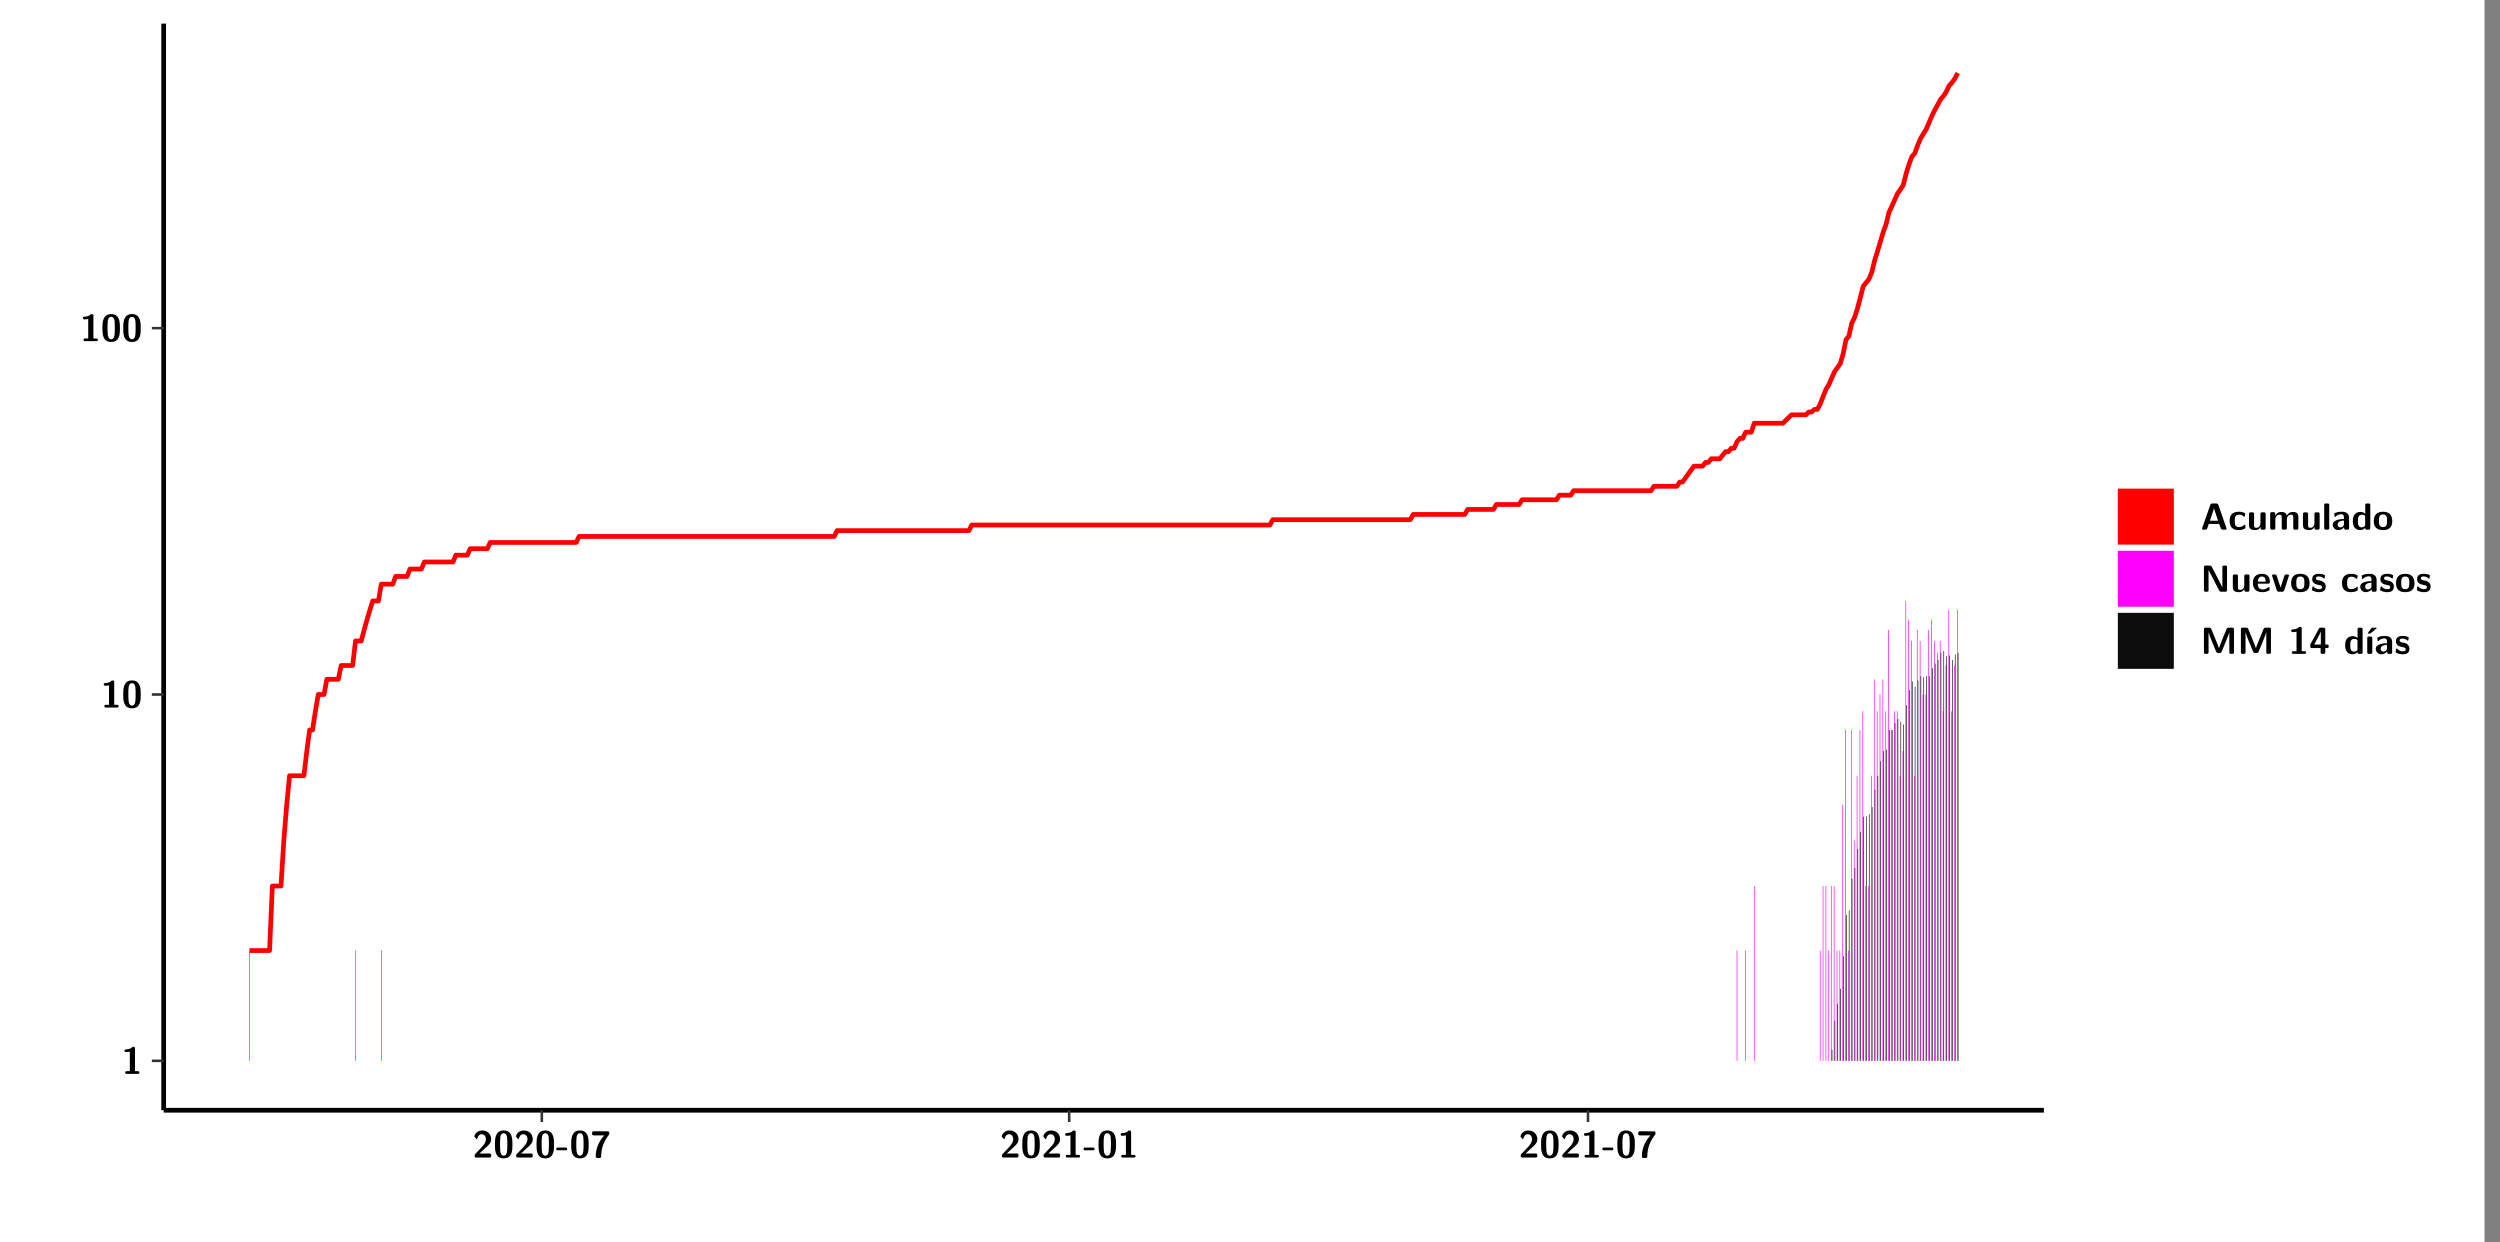 <?xml version="1.0" encoding="UTF-8"?>
<svg xmlns="http://www.w3.org/2000/svg" xmlns:xlink="http://www.w3.org/1999/xlink" width="579.653pt" height="288pt" viewBox="0 0 579.653 288" version="1.1">
<rect x="0" y="0" width="579.653" height="288" fill="#808080" stroke="none"/>
<defs>
<g>
<symbol overflow="visible" id="glyph0-0">
<path style="stroke:none;" d=""/>
</symbol>
<symbol overflow="visible" id="glyph0-1">
<path style="stroke:none;" d="M 3.109 -5.859 C 3.109 -6.016 3.109 -6.281 2.719 -6.281 C 2.547 -6.281 2.516 -6.266 2.406 -6.156 C 2.25 -6.016 1.922 -5.688 1.047 -5.672 C 0.891 -5.672 0.672 -5.609 0.672 -5.359 C 0.672 -5.047 0.969 -5.047 1.094 -5.047 C 1.344 -5.047 1.656 -5.078 1.906 -5.156 L 1.906 -0.625 L 1.234 -0.625 C 1.109 -0.625 0.812 -0.625 0.812 -0.312 C 0.812 0 1.109 0 1.234 0 L 3.719 0 C 3.828 0 4.141 0 4.141 -0.312 C 4.141 -0.625 3.828 -0.625 3.719 -0.625 L 3.109 -0.625 Z M 3.109 -5.859 "/>
</symbol>
<symbol overflow="visible" id="glyph0-2">
<path style="stroke:none;" d="M 4.438 -3 C 4.438 -4.203 4.438 -6.281 2.406 -6.281 C 0.375 -6.281 0.375 -4.219 0.375 -3 C 0.375 -1.812 0.375 0.188 2.406 0.188 C 4.438 0.188 4.438 -1.781 4.438 -3 Z M 2.406 -0.438 C 1.75 -0.438 1.656 -1.25 1.625 -1.484 C 1.562 -1.953 1.562 -2.766 1.562 -3.125 C 1.562 -3.641 1.562 -4.203 1.625 -4.641 C 1.641 -4.875 1.734 -5.641 2.406 -5.641 C 3.047 -5.641 3.156 -4.906 3.188 -4.734 C 3.25 -4.281 3.25 -3.594 3.25 -3.125 C 3.25 -2.625 3.25 -1.953 3.188 -1.469 C 3.156 -1.234 3.062 -0.438 2.406 -0.438 Z M 2.406 -0.438 "/>
</symbol>
<symbol overflow="visible" id="glyph0-3">
<path style="stroke:none;" d="M 0.562 -0.75 C 0.484 -0.656 0.484 -0.641 0.484 -0.484 L 0.484 -0.422 C 0.484 -0.109 0.578 0 0.906 0 L 3.906 0 C 4.25 0 4.328 -0.109 4.328 -0.422 L 4.328 -0.531 C 4.328 -0.672 4.328 -0.828 4.141 -0.906 C 4.078 -0.953 3.797 -0.953 3.625 -0.953 C 3.438 -0.953 3.219 -0.938 3.031 -0.938 L 1.609 -0.938 L 2.766 -2.031 C 2.906 -2.141 3.234 -2.422 3.359 -2.547 C 3.844 -3.016 4.328 -3.484 4.328 -4.266 C 4.328 -5.328 3.562 -6.281 2.266 -6.281 C 1.969 -6.281 1.469 -6.234 1.047 -5.891 C 0.969 -5.828 0.562 -5.516 0.406 -4.922 L 0.844 -4.359 C 0.891 -4.297 0.922 -4.266 0.984 -4.266 C 1.062 -4.266 1.078 -4.328 1.109 -4.422 C 1.281 -5.031 1.578 -5.406 2.141 -5.406 C 2.828 -5.406 3.109 -4.781 3.109 -4.25 C 3.109 -3.688 2.766 -3.094 2.25 -2.531 Z M 0.562 -0.75 "/>
</symbol>
<symbol overflow="visible" id="glyph0-4">
<path style="stroke:none;" d="M 2.25 -1.688 C 2.359 -1.688 2.672 -1.688 2.672 -2 C 2.672 -2.328 2.359 -2.328 2.25 -2.328 L 0.531 -2.328 C 0.422 -2.328 0.109 -2.328 0.109 -2 C 0.109 -1.688 0.422 -1.688 0.531 -1.688 Z M 2.25 -1.688 "/>
</symbol>
<symbol overflow="visible" id="glyph0-5">
<path style="stroke:none;" d="M 3.219 -5.141 C 1.25 -2.984 1.25 -0.766 1.25 -0.328 C 1.25 -0.047 1.312 0.094 1.672 0.094 L 2.078 0.094 C 2.219 0.094 2.5 0.094 2.5 -0.25 C 2.531 -2.422 3.281 -4 4.344 -5.328 C 4.406 -5.422 4.406 -5.484 4.406 -5.641 C 4.406 -5.844 4.406 -6.078 4.047 -6.078 C 3.75 -6.094 1.984 -6.094 1.547 -6.094 L 1 -6.094 C 0.578 -6.094 0.406 -6.094 0.406 -5.672 L 0.406 -5.562 C 0.406 -5.422 0.406 -5.25 0.594 -5.172 C 0.656 -5.141 0.938 -5.141 1.125 -5.141 C 1.328 -5.141 1.531 -5.141 1.734 -5.141 Z M 3.219 -5.141 "/>
</symbol>
<symbol overflow="visible" id="glyph0-6">
<path style="stroke:none;" d="M 4.156 -5.703 C 4.031 -6.078 3.766 -6.078 3.594 -6.078 L 2.828 -6.078 C 2.641 -6.078 2.391 -6.078 2.266 -5.703 L 0.406 -0.406 C 0.375 -0.297 0.375 -0.281 0.375 -0.234 C 0.375 0 0.594 0 0.703 0 L 1.031 0 C 1.188 0 1.453 0 1.578 -0.344 L 1.922 -1.328 L 4.344 -1.328 L 4.641 -0.484 C 4.75 -0.172 4.812 0 5.234 0 L 5.703 0 C 5.828 0 6.047 0 6.047 -0.234 C 6.047 -0.281 6.047 -0.297 6 -0.406 Z M 2.812 -3.938 C 2.938 -4.328 3.062 -4.656 3.125 -4.969 L 3.141 -4.969 C 3.188 -4.766 3.188 -4.75 3.25 -4.547 L 4.078 -2.078 L 2.188 -2.078 Z M 2.812 -3.938 "/>
</symbol>
<symbol overflow="visible" id="glyph0-7">
<path style="stroke:none;" d="M 4 -0.438 C 4 -0.531 3.969 -0.938 3.953 -1.047 C 3.953 -1.078 3.938 -1.172 3.844 -1.172 C 3.812 -1.172 3.797 -1.172 3.703 -1.078 C 3.562 -0.953 3.141 -0.594 2.422 -0.594 C 1.516 -0.594 1.516 -1.469 1.516 -2.031 C 1.516 -2.75 1.562 -3.484 2.453 -3.484 C 3.031 -3.484 3.266 -3.344 3.578 -3.078 C 3.688 -2.984 3.703 -2.984 3.734 -2.984 C 3.828 -2.984 3.844 -3.062 3.844 -3.094 C 3.859 -3.172 3.953 -3.656 3.953 -3.703 C 3.953 -3.781 3.891 -3.812 3.75 -3.891 C 3.328 -4.078 3.062 -4.156 2.453 -4.156 C 1.141 -4.156 0.328 -3.547 0.328 -2.016 C 0.328 -0.562 1.078 0.094 2.406 0.094 C 2.641 0.094 3.172 0.094 3.75 -0.203 C 4 -0.344 4 -0.344 4 -0.438 Z M 4 -0.438 "/>
</symbol>
<symbol overflow="visible" id="glyph0-8">
<path style="stroke:none;" d="M 4.391 -3.594 C 4.391 -3.875 4.328 -4.016 3.969 -4.016 L 3.609 -4.016 C 3.281 -4.016 3.188 -3.906 3.188 -3.594 L 3.188 -1.516 C 3.188 -0.938 2.891 -0.438 2.266 -0.438 C 1.766 -0.438 1.719 -0.562 1.719 -1.031 L 1.719 -3.594 C 1.719 -3.875 1.656 -4.016 1.297 -4.016 L 0.953 -4.016 C 0.625 -4.016 0.531 -3.922 0.531 -3.594 L 0.531 -1.109 C 0.531 -0.172 1.031 0.094 1.953 0.094 C 2.188 0.094 2.812 0.094 3.219 -0.656 L 3.219 -0.422 C 3.219 -0.141 3.281 0 3.641 0 L 3.969 0 C 4.297 0 4.391 -0.109 4.391 -0.422 Z M 4.391 -3.594 "/>
</symbol>
<symbol overflow="visible" id="glyph0-9">
<path style="stroke:none;" d="M 7.062 -2.844 C 7.062 -3.75 6.672 -4.109 5.781 -4.109 C 5.156 -4.109 4.688 -3.828 4.359 -3.25 C 4.219 -4.078 3.484 -4.109 3.109 -4.109 C 2.938 -4.109 2.578 -4.109 2.188 -3.828 C 1.906 -3.625 1.734 -3.344 1.672 -3.203 L 1.672 -3.641 C 1.672 -3.922 1.609 -4.062 1.25 -4.062 L 0.953 -4.062 C 0.625 -4.062 0.531 -3.969 0.531 -3.641 L 0.531 -0.422 C 0.531 -0.109 0.625 0 0.953 0 L 1.297 0 C 1.625 0 1.719 -0.109 1.719 -0.422 L 1.719 -2.359 C 1.719 -3.141 2.25 -3.484 2.688 -3.484 C 3.109 -3.484 3.203 -3.297 3.203 -2.828 L 3.203 -0.422 C 3.203 -0.109 3.297 0 3.625 0 L 3.969 0 C 4.297 0 4.391 -0.109 4.391 -0.422 L 4.391 -2.359 C 4.391 -3.141 4.922 -3.484 5.359 -3.484 C 5.781 -3.484 5.875 -3.297 5.875 -2.828 L 5.875 -0.422 C 5.875 -0.109 5.969 0 6.297 0 L 6.641 0 C 6.984 0 7.062 -0.109 7.062 -0.422 Z M 7.062 -2.844 "/>
</symbol>
<symbol overflow="visible" id="glyph0-10">
<path style="stroke:none;" d="M 1.703 -5.656 C 1.703 -5.938 1.641 -6.078 1.281 -6.078 L 0.953 -6.078 C 0.641 -6.078 0.531 -5.984 0.531 -5.656 L 0.531 -0.422 C 0.531 -0.109 0.625 0 0.953 0 L 1.281 0 C 1.609 0 1.703 -0.109 1.703 -0.422 Z M 1.703 -5.656 "/>
</symbol>
<symbol overflow="visible" id="glyph0-11">
<path style="stroke:none;" d="M 4.062 -2.766 C 4.062 -4.156 2.734 -4.156 2.297 -4.156 C 1.891 -4.156 1.453 -4.125 0.859 -3.891 C 0.672 -3.797 0.625 -3.781 0.625 -3.688 C 0.625 -3.625 0.688 -3.109 0.688 -3.047 C 0.703 -2.984 0.75 -2.938 0.812 -2.938 C 0.844 -2.938 0.875 -2.969 0.906 -3 C 1.281 -3.391 1.719 -3.578 2.266 -3.578 C 2.734 -3.578 2.875 -3.297 2.875 -2.781 L 2.875 -2.469 C 2.562 -2.469 0.266 -2.453 0.266 -1.172 C 0.266 -0.547 0.766 0.094 1.531 0.094 C 1.828 0.094 2.484 0.016 2.906 -0.594 L 2.906 -0.422 C 2.906 -0.141 2.969 0 3.328 0 L 3.641 0 C 3.984 0 4.062 -0.109 4.062 -0.422 Z M 2.875 -1.344 C 2.875 -0.531 2.047 -0.531 2.016 -0.531 C 1.641 -0.531 1.406 -0.844 1.406 -1.188 C 1.406 -2.047 2.625 -2.109 2.875 -2.109 Z M 2.875 -1.344 "/>
</symbol>
<symbol overflow="visible" id="glyph0-12">
<path style="stroke:none;" d="M 4.375 -5.656 C 4.375 -5.938 4.312 -6.078 3.953 -6.078 L 3.625 -6.078 C 3.297 -6.078 3.203 -5.969 3.203 -5.656 L 3.203 -3.672 C 2.812 -4.047 2.375 -4.109 2.109 -4.109 C 0.328 -4.109 0.328 -2.422 0.328 -2 C 0.328 -1.594 0.328 0.094 2.062 0.094 C 2.422 0.094 2.812 -0.016 3.188 -0.406 C 3.188 -0.094 3.297 0 3.609 0 L 3.953 0 C 4.281 0 4.375 -0.109 4.375 -0.422 Z M 3.188 -1.094 C 3.188 -0.953 3.188 -0.875 2.922 -0.688 C 2.703 -0.547 2.5 -0.531 2.406 -0.531 C 1.516 -0.531 1.516 -1.344 1.516 -2 C 1.516 -2.656 1.516 -3.484 2.5 -3.484 C 2.75 -3.484 2.984 -3.391 3.188 -3.203 Z M 3.188 -1.094 "/>
</symbol>
<symbol overflow="visible" id="glyph0-13">
<path style="stroke:none;" d="M 4.547 -1.969 C 4.547 -3.406 3.844 -4.156 2.406 -4.156 C 0.953 -4.156 0.266 -3.391 0.266 -1.969 C 0.266 -0.547 1.031 0.094 2.406 0.094 C 3.781 0.094 4.547 -0.531 4.547 -1.969 Z M 2.406 -0.594 C 1.469 -0.594 1.469 -1.375 1.469 -2.078 C 1.469 -2.75 1.469 -3.531 2.406 -3.531 C 3.344 -3.531 3.344 -2.766 3.344 -2.078 C 3.344 -1.391 3.344 -0.594 2.406 -0.594 Z M 2.406 -0.594 "/>
</symbol>
<symbol overflow="visible" id="glyph0-14">
<path style="stroke:none;" d="M 2.656 -5.734 C 2.469 -6.078 2.203 -6.078 2.031 -6.078 L 1.219 -6.078 C 0.906 -6.078 0.797 -5.984 0.797 -5.656 L 0.797 -0.422 C 0.797 -0.109 0.891 0 1.219 0 L 1.453 0 C 1.781 0 1.875 -0.109 1.875 -0.422 L 1.875 -5.016 L 1.891 -5.016 L 4.297 -0.344 C 4.484 0 4.75 0 4.922 0 L 5.734 0 C 6.062 0 6.156 -0.109 6.156 -0.422 L 6.156 -5.656 C 6.156 -5.938 6.094 -6.078 5.734 -6.078 L 5.5 -6.078 C 5.156 -6.078 5.078 -5.969 5.078 -5.656 L 5.078 -1.062 L 5.062 -1.062 Z M 2.656 -5.734 "/>
</symbol>
<symbol overflow="visible" id="glyph0-15">
<path style="stroke:none;" d="M 3.781 -1.875 C 3.984 -1.875 4.203 -1.891 4.203 -2.281 C 4.203 -3.406 3.672 -4.156 2.359 -4.156 C 0.969 -4.156 0.266 -3.375 0.266 -2.047 C 0.266 -0.609 1.109 0.094 2.484 0.094 C 2.812 0.094 3.312 0.047 3.891 -0.234 C 4.078 -0.328 4.141 -0.359 4.141 -0.469 C 4.141 -0.531 4.125 -0.781 4.109 -0.844 C 4.078 -1.125 4.062 -1.125 3.984 -1.125 C 3.953 -1.125 3.938 -1.125 3.844 -1.047 C 3.328 -0.594 2.797 -0.531 2.516 -0.531 C 1.531 -0.531 1.422 -1.312 1.391 -1.875 Z M 1.406 -2.344 C 1.422 -2.875 1.609 -3.531 2.359 -3.531 C 3.062 -3.531 3.203 -3.031 3.219 -2.344 Z M 1.406 -2.344 "/>
</symbol>
<symbol overflow="visible" id="glyph0-16">
<path style="stroke:none;" d="M 4.109 -3.609 C 4.141 -3.719 4.141 -3.75 4.141 -3.766 C 4.141 -4.016 3.922 -4.016 3.797 -4.016 L 3.609 -4.016 C 3.25 -4.016 3.141 -3.891 3.062 -3.641 L 2.203 -0.984 L 1.328 -3.641 C 1.266 -3.828 1.203 -4.016 0.781 -4.016 L 0.578 -4.016 C 0.453 -4.016 0.234 -4.016 0.234 -3.766 C 0.234 -3.75 0.234 -3.719 0.266 -3.609 L 1.312 -0.375 C 1.438 0 1.703 0 1.859 0 L 2.5 0 C 2.672 0 2.938 0 3.062 -0.375 Z M 4.109 -3.609 "/>
</symbol>
<symbol overflow="visible" id="glyph0-17">
<path style="stroke:none;" d="M 3.469 -1.234 C 3.469 -1.734 3.203 -2.031 3.047 -2.172 C 2.703 -2.484 2.391 -2.547 2.031 -2.609 C 1.547 -2.703 1.188 -2.766 1.188 -3.109 C 1.188 -3.469 1.484 -3.547 1.828 -3.547 C 2.406 -3.547 2.719 -3.328 2.953 -3.125 C 3.047 -3.047 3.062 -3.047 3.094 -3.047 C 3.188 -3.047 3.203 -3.125 3.203 -3.156 C 3.219 -3.219 3.312 -3.719 3.312 -3.766 C 3.312 -3.906 2.844 -4.031 2.75 -4.062 C 2.406 -4.156 2.125 -4.156 1.891 -4.156 C 1.5 -4.156 0.328 -4.156 0.328 -2.906 C 0.328 -2.484 0.516 -2.219 0.75 -2 C 1.062 -1.734 1.406 -1.672 1.906 -1.562 C 2.156 -1.531 2.609 -1.453 2.609 -1.062 C 2.609 -0.656 2.266 -0.594 1.922 -0.594 C 1.531 -0.594 1.047 -0.703 0.625 -1.188 C 0.594 -1.234 0.562 -1.266 0.516 -1.266 C 0.422 -1.266 0.406 -1.188 0.391 -1.125 C 0.375 -1.016 0.266 -0.516 0.266 -0.422 C 0.266 -0.266 0.922 -0.062 0.922 -0.047 C 1.406 0.094 1.766 0.094 1.922 0.094 C 2.359 0.094 3.469 0.062 3.469 -1.234 Z M 3.469 -1.234 "/>
</symbol>
<symbol overflow="visible" id="glyph0-18">
<path style="stroke:none;" d="M 4.859 -2.859 C 4.688 -2.422 4.359 -1.609 4.281 -1.312 C 4.203 -1.625 3.844 -2.484 3.656 -2.953 L 2.531 -5.719 C 2.391 -6.078 2.109 -6.078 1.953 -6.078 L 1.219 -6.078 C 0.906 -6.078 0.797 -5.984 0.797 -5.656 L 0.797 -0.422 C 0.797 -0.109 0.891 0 1.219 0 L 1.453 0 C 1.781 0 1.875 -0.109 1.875 -0.422 L 1.875 -4.953 L 1.891 -4.953 C 1.984 -4.562 2.375 -3.578 2.578 -3.062 L 3.609 -0.562 C 3.766 -0.188 3.969 -0.188 4.266 -0.188 C 4.562 -0.188 4.781 -0.188 4.938 -0.562 L 6.062 -3.328 C 6.141 -3.531 6.625 -4.719 6.672 -4.953 L 6.688 -4.953 L 6.688 -0.422 C 6.688 -0.141 6.75 0 7.109 0 L 7.344 0 C 7.672 0 7.766 -0.109 7.766 -0.422 L 7.766 -5.656 C 7.766 -5.938 7.703 -6.078 7.344 -6.078 L 6.609 -6.078 C 6.391 -6.078 6.172 -6.062 6.016 -5.703 Z M 4.859 -2.859 "/>
</symbol>
<symbol overflow="visible" id="glyph0-19">
<path style="stroke:none;" d="M 0.344 -2.297 C 0.266 -2.172 0.266 -2.141 0.266 -1.984 L 0.266 -1.766 C 0.266 -1.484 0.328 -1.344 0.688 -1.344 L 2.672 -1.344 L 2.672 -0.422 C 2.672 -0.141 2.719 0 3.078 0 L 3.328 0 C 3.656 0 3.75 -0.109 3.75 -0.422 L 3.75 -1.344 L 4.125 -1.344 C 4.391 -1.344 4.547 -1.406 4.547 -1.75 C 4.547 -2.078 4.422 -2.172 4.125 -2.172 L 3.75 -2.172 L 3.75 -5.656 C 3.75 -5.984 3.656 -6.078 3.328 -6.078 L 2.688 -6.078 C 2.531 -6.078 2.391 -6.078 2.281 -5.875 Z M 1.188 -2.172 C 2.578 -4.75 2.672 -5.016 2.703 -5.156 L 2.719 -5.156 L 2.719 -2.172 Z M 1.188 -2.172 "/>
</symbol>
<symbol overflow="visible" id="glyph0-20">
<path style="stroke:none;" d="M 3.906 -5.844 C 3.953 -5.875 4 -5.922 4 -5.969 C 4 -6.078 3.906 -6.078 3.766 -6.078 L 3.047 -6.078 C 2.875 -6.078 2.859 -6.078 2.781 -5.984 L 2.031 -4.953 C 1.953 -4.859 1.953 -4.844 1.953 -4.828 C 1.953 -4.703 2.047 -4.703 2.188 -4.703 L 2.516 -4.703 Z M 3.906 -5.844 "/>
</symbol>
<symbol overflow="visible" id="glyph0-21">
<path style="stroke:none;" d="M 1.703 -3.594 C 1.703 -3.875 1.641 -4.016 1.281 -4.016 L 0.953 -4.016 C 0.641 -4.016 0.531 -3.922 0.531 -3.594 L 0.531 -0.422 C 0.531 -0.109 0.625 0 0.953 0 L 1.281 0 C 1.609 0 1.703 -0.109 1.703 -0.422 Z M 1.703 -3.594 "/>
</symbol>
</g>
<clipPath id="clip1">
  <path d="M 0 0 L 576.008 0 L 576.008 288 L 0 288 Z M 0 0 "/>
</clipPath>
<clipPath id="clip2">
  <path d="M 37.949 5.477 L 473.898 5.477 L 473.898 257.414 L 37.949 257.414 Z M 37.949 5.477 "/>
</clipPath>
</defs>
<g id="surface1">
<g clip-path="url(#clip1)" clip-rule="nonzero">
<path style="fill-rule:nonzero;fill:rgb(100%,100%,100%);fill-opacity:1;stroke-width:0.598;stroke-linecap:round;stroke-linejoin:round;stroke:rgb(100%,100%,100%);stroke-opacity:1;stroke-miterlimit:10;" d="M 0 0 L 0 288.004 L 576.008 288.004 L 576.008 0 Z M 0 0 " transform="matrix(1,0,0,-1,0,288)"/>
</g>
<g clip-path="url(#clip2)" clip-rule="nonzero">
<path style=" stroke:none;fill-rule:nonzero;fill:rgb(100%,100%,100%);fill-opacity:1;" d="M 37.949 257.414 L 37.949 5.477 L 473.898 5.477 L 473.898 257.414 Z M 37.949 257.414 "/>
</g>
<path style=" stroke:none;fill-rule:nonzero;fill:rgb(100%,0%,100%);fill-opacity:1;" d="M 57.766 245.969 L 57.766 220.395 L 57.914 220.395 L 57.914 245.969 Z M 57.766 245.969 "/>
<path style=" stroke:none;fill-rule:nonzero;fill:rgb(100%,0%,100%);fill-opacity:1;" d="M 82.352 245.969 L 82.352 220.395 L 82.5 220.395 L 82.5 245.969 Z M 82.352 245.969 "/>
<path style=" stroke:none;fill-rule:nonzero;fill:rgb(100%,0%,100%);fill-opacity:1;" d="M 88.34 245.969 L 88.34 220.395 L 88.488 220.395 L 88.488 245.969 Z M 88.34 245.969 "/>
<path style=" stroke:none;fill-rule:nonzero;fill:rgb(100%,0%,100%);fill-opacity:1;" d="M 402.676 245.969 L 402.676 220.395 L 402.824 220.395 L 402.824 245.969 Z M 402.676 245.969 "/>
<path style=" stroke:none;fill-rule:nonzero;fill:rgb(100%,0%,100%);fill-opacity:1;" d="M 404.668 245.969 L 404.668 220.395 L 404.816 220.395 L 404.816 245.969 Z M 404.668 245.969 "/>
<path style=" stroke:none;fill-rule:nonzero;fill:rgb(100%,0%,100%);fill-opacity:1;" d="M 406.672 245.969 L 406.672 205.438 L 406.82 205.438 L 406.82 245.969 Z M 406.672 245.969 "/>
<path style=" stroke:none;fill-rule:nonzero;fill:rgb(100%,0%,100%);fill-opacity:1;" d="M 421.953 245.969 L 421.953 220.395 L 422.102 220.395 L 422.102 245.969 Z M 421.953 245.969 "/>
<path style=" stroke:none;fill-rule:nonzero;fill:rgb(100%,0%,100%);fill-opacity:1;" d="M 422.621 245.969 L 422.621 205.438 L 422.77 205.438 L 422.77 245.969 Z M 422.621 245.969 "/>
<path style=" stroke:none;fill-rule:nonzero;fill:rgb(100%,0%,100%);fill-opacity:1;" d="M 423.277 245.969 L 423.277 205.438 L 423.426 205.438 L 423.426 245.969 Z M 423.277 245.969 "/>
<path style=" stroke:none;fill-rule:nonzero;fill:rgb(100%,0%,100%);fill-opacity:1;" d="M 423.945 245.969 L 423.945 220.395 L 424.094 220.395 L 424.094 245.969 Z M 423.945 245.969 "/>
<path style=" stroke:none;fill-rule:nonzero;fill:rgb(100%,0%,100%);fill-opacity:1;" d="M 424.523 245.969 L 424.523 205.438 L 424.672 205.438 L 424.672 245.969 Z M 424.523 245.969 "/>
<path style=" stroke:none;fill-rule:nonzero;fill:rgb(4.999%,4.999%,4.999%);fill-opacity:1;" d="M 424.691 245.969 L 424.691 243.418 L 424.844 243.418 L 424.844 245.969 Z M 424.691 245.969 "/>
<path style=" stroke:none;fill-rule:nonzero;fill:rgb(100%,0%,100%);fill-opacity:1;" d="M 425.191 245.969 L 425.191 205.438 L 425.34 205.438 L 425.34 245.969 Z M 425.191 245.969 "/>
<path style=" stroke:none;fill-rule:nonzero;fill:rgb(4.999%,4.999%,4.999%);fill-opacity:1;" d="M 425.359 245.969 L 425.359 236.691 L 425.512 236.691 L 425.512 245.969 Z M 425.359 245.969 "/>
<path style=" stroke:none;fill-rule:nonzero;fill:rgb(100%,0%,100%);fill-opacity:1;" d="M 425.859 245.969 L 425.859 220.395 L 426.008 220.395 L 426.008 245.969 Z M 425.859 245.969 "/>
<path style=" stroke:none;fill-rule:nonzero;fill:rgb(4.999%,4.999%,4.999%);fill-opacity:1;" d="M 426.02 245.969 L 426.02 232.805 L 426.168 232.805 L 426.168 245.969 Z M 426.02 245.969 "/>
<path style=" stroke:none;fill-rule:nonzero;fill:rgb(100%,0%,100%);fill-opacity:1;" d="M 426.516 245.969 L 426.516 220.395 L 426.664 220.395 L 426.664 245.969 Z M 426.516 245.969 "/>
<path style=" stroke:none;fill-rule:nonzero;fill:rgb(4.999%,4.999%,4.999%);fill-opacity:1;" d="M 426.684 245.969 L 426.684 229.289 L 426.836 229.289 L 426.836 245.969 Z M 426.684 245.969 "/>
<path style=" stroke:none;fill-rule:nonzero;fill:rgb(100%,0%,100%);fill-opacity:1;" d="M 427.184 245.969 L 427.184 186.59 L 427.332 186.59 L 427.332 245.969 Z M 427.184 245.969 "/>
<path style=" stroke:none;fill-rule:nonzero;fill:rgb(4.999%,4.999%,4.999%);fill-opacity:1;" d="M 427.352 245.969 L 427.352 221.738 L 427.504 221.738 L 427.504 245.969 Z M 427.352 245.969 "/>
<path style=" stroke:none;fill-rule:nonzero;fill:rgb(100%,0%,100%);fill-opacity:1;" d="M 427.852 245.969 L 427.852 169.254 L 428 169.254 L 428 245.969 Z M 427.852 245.969 "/>
<path style=" stroke:none;fill-rule:nonzero;fill:rgb(4.999%,4.999%,4.999%);fill-opacity:1;" d="M 428.012 245.969 L 428.012 212.164 L 428.168 212.164 L 428.168 245.969 Z M 428.012 245.969 "/>
<path style=" stroke:none;fill-rule:nonzero;fill:rgb(100%,0%,100%);fill-opacity:1;" d="M 428.52 245.969 L 428.52 220.395 L 428.668 220.395 L 428.668 245.969 Z M 428.52 245.969 "/>
<path style=" stroke:none;fill-rule:nonzero;fill:rgb(4.999%,4.999%,4.999%);fill-opacity:1;" d="M 428.68 245.969 L 428.68 211.129 L 428.828 211.129 L 428.828 245.969 Z M 428.68 245.969 "/>
<path style=" stroke:none;fill-rule:nonzero;fill:rgb(100%,0%,100%);fill-opacity:1;" d="M 429.176 245.969 L 429.176 169.254 L 429.324 169.254 L 429.324 245.969 Z M 429.176 245.969 "/>
<path style=" stroke:none;fill-rule:nonzero;fill:rgb(4.999%,4.999%,4.999%);fill-opacity:1;" d="M 429.344 245.969 L 429.344 203.727 L 429.496 203.727 L 429.496 245.969 Z M 429.344 245.969 "/>
<path style=" stroke:none;fill-rule:nonzero;fill:rgb(100%,0%,100%);fill-opacity:1;" d="M 429.844 245.969 L 429.844 194.828 L 429.992 194.828 L 429.992 245.969 Z M 429.844 245.969 "/>
<path style=" stroke:none;fill-rule:nonzero;fill:rgb(4.999%,4.999%,4.999%);fill-opacity:1;" d="M 430.012 245.969 L 430.012 201.285 L 430.164 201.285 L 430.164 245.969 Z M 430.012 245.969 "/>
<path style=" stroke:none;fill-rule:nonzero;fill:rgb(100%,0%,100%);fill-opacity:1;" d="M 430.512 245.969 L 430.512 179.863 L 430.66 179.863 L 430.66 245.969 Z M 430.512 245.969 "/>
<path style=" stroke:none;fill-rule:nonzero;fill:rgb(4.999%,4.999%,4.999%);fill-opacity:1;" d="M 430.672 245.969 L 430.672 196.852 L 430.82 196.852 L 430.82 245.969 Z M 430.672 245.969 "/>
<path style=" stroke:none;fill-rule:nonzero;fill:rgb(100%,0%,100%);fill-opacity:1;" d="M 431.168 245.969 L 431.168 169.254 L 431.316 169.254 L 431.316 245.969 Z M 431.168 245.969 "/>
<path style=" stroke:none;fill-rule:nonzero;fill:rgb(4.999%,4.999%,4.999%);fill-opacity:1;" d="M 431.34 245.969 L 431.34 192.895 L 431.488 192.895 L 431.488 245.969 Z M 431.34 245.969 "/>
<path style=" stroke:none;fill-rule:nonzero;fill:rgb(100%,0%,100%);fill-opacity:1;" d="M 431.836 245.969 L 431.836 164.91 L 431.984 164.91 L 431.984 245.969 Z M 431.836 245.969 "/>
<path style=" stroke:none;fill-rule:nonzero;fill:rgb(4.999%,4.999%,4.999%);fill-opacity:1;" d="M 432.004 245.969 L 432.004 189.328 L 432.156 189.328 L 432.156 245.969 Z M 432.004 245.969 "/>
<path style=" stroke:none;fill-rule:nonzero;fill:rgb(100%,0%,100%);fill-opacity:1;" d="M 432.504 245.969 L 432.504 205.438 L 432.652 205.438 L 432.652 245.969 Z M 432.504 245.969 "/>
<path style=" stroke:none;fill-rule:nonzero;fill:rgb(4.999%,4.999%,4.999%);fill-opacity:1;" d="M 432.664 245.969 L 432.664 189.328 L 432.812 189.328 L 432.812 245.969 Z M 432.664 245.969 "/>
<path style=" stroke:none;fill-rule:nonzero;fill:rgb(100%,0%,100%);fill-opacity:1;" d="M 433.16 245.969 L 433.16 205.438 L 433.312 205.438 L 433.312 245.969 Z M 433.16 245.969 "/>
<path style=" stroke:none;fill-rule:nonzero;fill:rgb(4.999%,4.999%,4.999%);fill-opacity:1;" d="M 433.332 245.969 L 433.332 188.762 L 433.48 188.762 L 433.48 245.969 Z M 433.332 245.969 "/>
<path style=" stroke:none;fill-rule:nonzero;fill:rgb(100%,0%,100%);fill-opacity:1;" d="M 433.828 245.969 L 433.828 179.863 L 433.977 179.863 L 433.977 245.969 Z M 433.828 245.969 "/>
<path style=" stroke:none;fill-rule:nonzero;fill:rgb(4.999%,4.999%,4.999%);fill-opacity:1;" d="M 434 245.969 L 434 187.129 L 434.148 187.129 L 434.148 245.969 Z M 434 245.969 "/>
<path style=" stroke:none;fill-rule:nonzero;fill:rgb(100%,0%,100%);fill-opacity:1;" d="M 434.496 245.969 L 434.496 157.508 L 434.645 157.508 L 434.645 245.969 Z M 434.496 245.969 "/>
<path style=" stroke:none;fill-rule:nonzero;fill:rgb(4.999%,4.999%,4.999%);fill-opacity:1;" d="M 434.664 245.969 L 434.664 183.07 L 434.816 183.07 L 434.816 245.969 Z M 434.664 245.969 "/>
<path style=" stroke:none;fill-rule:nonzero;fill:rgb(100%,0%,100%);fill-opacity:1;" d="M 435.164 245.969 L 435.164 164.91 L 435.312 164.91 L 435.312 245.969 Z M 435.164 245.969 "/>
<path style=" stroke:none;fill-rule:nonzero;fill:rgb(4.999%,4.999%,4.999%);fill-opacity:1;" d="M 435.324 245.969 L 435.324 179.863 L 435.473 179.863 L 435.473 245.969 Z M 435.324 245.969 "/>
<path style=" stroke:none;fill-rule:nonzero;fill:rgb(100%,0%,100%);fill-opacity:1;" d="M 435.82 245.969 L 435.82 161.023 L 435.973 161.023 L 435.973 245.969 Z M 435.82 245.969 "/>
<path style=" stroke:none;fill-rule:nonzero;fill:rgb(4.999%,4.999%,4.999%);fill-opacity:1;" d="M 435.992 245.969 L 435.992 176.508 L 436.141 176.508 L 436.141 245.969 Z M 435.992 245.969 "/>
<path style=" stroke:none;fill-rule:nonzero;fill:rgb(100%,0%,100%);fill-opacity:1;" d="M 436.488 245.969 L 436.488 157.508 L 436.637 157.508 L 436.637 245.969 Z M 436.488 245.969 "/>
<path style=" stroke:none;fill-rule:nonzero;fill:rgb(4.999%,4.999%,4.999%);fill-opacity:1;" d="M 436.656 245.969 L 436.656 174.176 L 436.809 174.176 L 436.809 245.969 Z M 436.656 245.969 "/>
<path style=" stroke:none;fill-rule:nonzero;fill:rgb(100%,0%,100%);fill-opacity:1;" d="M 437.156 245.969 L 437.156 164.91 L 437.305 164.91 L 437.305 245.969 Z M 437.156 245.969 "/>
<path style=" stroke:none;fill-rule:nonzero;fill:rgb(4.999%,4.999%,4.999%);fill-opacity:1;" d="M 437.316 245.969 L 437.316 173.809 L 437.465 173.809 L 437.465 245.969 Z M 437.316 245.969 "/>
<path style=" stroke:none;fill-rule:nonzero;fill:rgb(100%,0%,100%);fill-opacity:1;" d="M 437.812 245.969 L 437.812 146.059 L 437.965 146.059 L 437.965 245.969 Z M 437.812 245.969 "/>
<path style=" stroke:none;fill-rule:nonzero;fill:rgb(4.999%,4.999%,4.999%);fill-opacity:1;" d="M 437.984 245.969 L 437.984 169.254 L 438.133 169.254 L 438.133 245.969 Z M 437.984 245.969 "/>
<path style=" stroke:none;fill-rule:nonzero;fill:rgb(100%,0%,100%);fill-opacity:1;" d="M 438.48 245.969 L 438.48 169.254 L 438.629 169.254 L 438.629 245.969 Z M 438.48 245.969 "/>
<path style=" stroke:none;fill-rule:nonzero;fill:rgb(4.999%,4.999%,4.999%);fill-opacity:1;" d="M 438.652 245.969 L 438.652 169.254 L 438.801 169.254 L 438.801 245.969 Z M 438.652 245.969 "/>
<path style=" stroke:none;fill-rule:nonzero;fill:rgb(100%,0%,100%);fill-opacity:1;" d="M 439.148 245.969 L 439.148 164.91 L 439.297 164.91 L 439.297 245.969 Z M 439.148 245.969 "/>
<path style=" stroke:none;fill-rule:nonzero;fill:rgb(4.999%,4.999%,4.999%);fill-opacity:1;" d="M 439.309 245.969 L 439.309 167.641 L 439.469 167.641 L 439.469 245.969 Z M 439.309 245.969 "/>
<path style=" stroke:none;fill-rule:nonzero;fill:rgb(100%,0%,100%);fill-opacity:1;" d="M 439.816 245.969 L 439.816 164.91 L 439.965 164.91 L 439.965 245.969 Z M 439.816 245.969 "/>
<path style=" stroke:none;fill-rule:nonzero;fill:rgb(4.999%,4.999%,4.999%);fill-opacity:1;" d="M 439.977 245.969 L 439.977 166.703 L 440.125 166.703 L 440.125 245.969 Z M 439.977 245.969 "/>
<path style=" stroke:none;fill-rule:nonzero;fill:rgb(100%,0%,100%);fill-opacity:1;" d="M 440.473 245.969 L 440.473 179.863 L 440.625 179.863 L 440.625 245.969 Z M 440.473 245.969 "/>
<path style=" stroke:none;fill-rule:nonzero;fill:rgb(4.999%,4.999%,4.999%);fill-opacity:1;" d="M 440.645 245.969 L 440.645 167.332 L 440.793 167.332 L 440.793 245.969 Z M 440.645 245.969 "/>
<path style=" stroke:none;fill-rule:nonzero;fill:rgb(100%,0%,100%);fill-opacity:1;" d="M 441.141 245.969 L 441.141 174.176 L 441.289 174.176 L 441.289 245.969 Z M 441.141 245.969 "/>
<path style=" stroke:none;fill-rule:nonzero;fill:rgb(4.999%,4.999%,4.999%);fill-opacity:1;" d="M 441.312 245.969 L 441.312 167.957 L 441.461 167.957 L 441.461 245.969 Z M 441.312 245.969 "/>
<path style=" stroke:none;fill-rule:nonzero;fill:rgb(100%,0%,100%);fill-opacity:1;" d="M 441.809 245.969 L 441.809 139.336 L 441.957 139.336 L 441.957 245.969 Z M 441.809 245.969 "/>
<path style=" stroke:none;fill-rule:nonzero;fill:rgb(4.999%,4.999%,4.999%);fill-opacity:1;" d="M 441.969 245.969 L 441.969 163.477 L 442.117 163.477 L 442.117 245.969 Z M 441.969 245.969 "/>
<path style=" stroke:none;fill-rule:nonzero;fill:rgb(100%,0%,100%);fill-opacity:1;" d="M 442.465 245.969 L 442.465 143.68 L 442.617 143.68 L 442.617 245.969 Z M 442.465 245.969 "/>
<path style=" stroke:none;fill-rule:nonzero;fill:rgb(4.999%,4.999%,4.999%);fill-opacity:1;" d="M 442.637 245.969 L 442.637 159.977 L 442.785 159.977 L 442.785 245.969 Z M 442.637 245.969 "/>
<path style=" stroke:none;fill-rule:nonzero;fill:rgb(100%,0%,100%);fill-opacity:1;" d="M 443.133 245.969 L 443.133 148.609 L 443.285 148.609 L 443.285 245.969 Z M 443.133 245.969 "/>
<path style=" stroke:none;fill-rule:nonzero;fill:rgb(4.999%,4.999%,4.999%);fill-opacity:1;" d="M 443.305 245.969 L 443.305 157.984 L 443.453 157.984 L 443.453 245.969 Z M 443.305 245.969 "/>
<path style=" stroke:none;fill-rule:nonzero;fill:rgb(100%,0%,100%);fill-opacity:1;" d="M 443.801 245.969 L 443.801 179.863 L 443.949 179.863 L 443.949 245.969 Z M 443.801 245.969 "/>
<path style=" stroke:none;fill-rule:nonzero;fill:rgb(4.999%,4.999%,4.999%);fill-opacity:1;" d="M 443.961 245.969 L 443.961 159.223 L 444.109 159.223 L 444.109 245.969 Z M 443.961 245.969 "/>
<path style=" stroke:none;fill-rule:nonzero;fill:rgb(100%,0%,100%);fill-opacity:1;" d="M 444.461 245.969 L 444.461 146.059 L 444.609 146.059 L 444.609 245.969 Z M 444.461 245.969 "/>
<path style=" stroke:none;fill-rule:nonzero;fill:rgb(4.999%,4.999%,4.999%);fill-opacity:1;" d="M 444.629 245.969 L 444.629 157.746 L 444.777 157.746 L 444.777 245.969 Z M 444.629 245.969 "/>
<path style=" stroke:none;fill-rule:nonzero;fill:rgb(100%,0%,100%);fill-opacity:1;" d="M 445.125 245.969 L 445.125 148.609 L 445.277 148.609 L 445.277 245.969 Z M 445.125 245.969 "/>
<path style=" stroke:none;fill-rule:nonzero;fill:rgb(4.999%,4.999%,4.999%);fill-opacity:1;" d="M 445.297 245.969 L 445.297 156.789 L 445.445 156.789 L 445.445 245.969 Z M 445.297 245.969 "/>
<path style=" stroke:none;fill-rule:nonzero;fill:rgb(100%,0%,100%);fill-opacity:1;" d="M 445.793 245.969 L 445.793 161.023 L 445.945 161.023 L 445.945 245.969 Z M 445.793 245.969 "/>
<path style=" stroke:none;fill-rule:nonzero;fill:rgb(4.999%,4.999%,4.999%);fill-opacity:1;" d="M 445.965 245.969 L 445.965 157.031 L 446.113 157.031 L 446.113 245.969 Z M 445.965 245.969 "/>
<path style=" stroke:none;fill-rule:nonzero;fill:rgb(100%,0%,100%);fill-opacity:1;" d="M 446.461 245.969 L 446.461 161.023 L 446.609 161.023 L 446.609 245.969 Z M 446.461 245.969 "/>
<path style=" stroke:none;fill-rule:nonzero;fill:rgb(4.999%,4.999%,4.999%);fill-opacity:1;" d="M 446.621 245.969 L 446.621 156.789 L 446.77 156.789 L 446.77 245.969 Z M 446.621 245.969 "/>
<path style=" stroke:none;fill-rule:nonzero;fill:rgb(100%,0%,100%);fill-opacity:1;" d="M 447.117 245.969 L 447.117 146.059 L 447.27 146.059 L 447.27 245.969 Z M 447.117 245.969 "/>
<path style=" stroke:none;fill-rule:nonzero;fill:rgb(4.999%,4.999%,4.999%);fill-opacity:1;" d="M 447.289 245.969 L 447.289 156.789 L 447.438 156.789 L 447.438 245.969 Z M 447.289 245.969 "/>
<path style=" stroke:none;fill-rule:nonzero;fill:rgb(100%,0%,100%);fill-opacity:1;" d="M 447.785 245.969 L 447.785 143.68 L 447.938 143.68 L 447.938 245.969 Z M 447.785 245.969 "/>
<path style=" stroke:none;fill-rule:nonzero;fill:rgb(4.999%,4.999%,4.999%);fill-opacity:1;" d="M 447.957 245.969 L 447.957 154.957 L 448.105 154.957 L 448.105 245.969 Z M 447.957 245.969 "/>
<path style=" stroke:none;fill-rule:nonzero;fill:rgb(100%,0%,100%);fill-opacity:1;" d="M 448.453 245.969 L 448.453 148.609 L 448.605 148.609 L 448.605 245.969 Z M 448.453 245.969 "/>
<path style=" stroke:none;fill-rule:nonzero;fill:rgb(4.999%,4.999%,4.999%);fill-opacity:1;" d="M 448.613 245.969 L 448.613 153.859 L 448.762 153.859 L 448.762 245.969 Z M 448.613 245.969 "/>
<path style=" stroke:none;fill-rule:nonzero;fill:rgb(100%,0%,100%);fill-opacity:1;" d="M 449.113 245.969 L 449.113 151.34 L 449.262 151.34 L 449.262 245.969 Z M 449.113 245.969 "/>
<path style=" stroke:none;fill-rule:nonzero;fill:rgb(4.999%,4.999%,4.999%);fill-opacity:1;" d="M 449.281 245.969 L 449.281 153.004 L 449.43 153.004 L 449.43 245.969 Z M 449.281 245.969 "/>
<path style=" stroke:none;fill-rule:nonzero;fill:rgb(100%,0%,100%);fill-opacity:1;" d="M 449.777 245.969 L 449.777 148.609 L 449.93 148.609 L 449.93 245.969 Z M 449.777 245.969 "/>
<path style=" stroke:none;fill-rule:nonzero;fill:rgb(4.999%,4.999%,4.999%);fill-opacity:1;" d="M 449.949 245.969 L 449.949 151.34 L 450.098 151.34 L 450.098 245.969 Z M 449.949 245.969 "/>
<path style=" stroke:none;fill-rule:nonzero;fill:rgb(100%,0%,100%);fill-opacity:1;" d="M 450.445 245.969 L 450.445 164.91 L 450.598 164.91 L 450.598 245.969 Z M 450.445 245.969 "/>
<path style=" stroke:none;fill-rule:nonzero;fill:rgb(4.999%,4.999%,4.999%);fill-opacity:1;" d="M 450.605 245.969 L 450.605 150.941 L 450.754 150.941 L 450.754 245.969 Z M 450.605 245.969 "/>
<path style=" stroke:none;fill-rule:nonzero;fill:rgb(100%,0%,100%);fill-opacity:1;" d="M 451.113 245.969 L 451.113 154.301 L 451.262 154.301 L 451.262 245.969 Z M 451.113 245.969 "/>
<path style=" stroke:none;fill-rule:nonzero;fill:rgb(4.999%,4.999%,4.999%);fill-opacity:1;" d="M 451.273 245.969 L 451.273 152.156 L 451.422 152.156 L 451.422 245.969 Z M 451.273 245.969 "/>
<path style=" stroke:none;fill-rule:nonzero;fill:rgb(100%,0%,100%);fill-opacity:1;" d="M 451.773 245.969 L 451.773 141.449 L 451.922 141.449 L 451.922 245.969 Z M 451.773 245.969 "/>
<path style=" stroke:none;fill-rule:nonzero;fill:rgb(4.999%,4.999%,4.999%);fill-opacity:1;" d="M 451.941 245.969 L 451.941 151.957 L 452.09 151.957 L 452.09 245.969 Z M 451.941 245.969 "/>
<path style=" stroke:none;fill-rule:nonzero;fill:rgb(100%,0%,100%);fill-opacity:1;" d="M 452.438 245.969 L 452.438 164.91 L 452.59 164.91 L 452.59 245.969 Z M 452.438 245.969 "/>
<path style=" stroke:none;fill-rule:nonzero;fill:rgb(4.999%,4.999%,4.999%);fill-opacity:1;" d="M 452.609 245.969 L 452.609 153.004 L 452.758 153.004 L 452.758 245.969 Z M 452.609 245.969 "/>
<path style=" stroke:none;fill-rule:nonzero;fill:rgb(100%,0%,100%);fill-opacity:1;" d="M 453.105 245.969 L 453.105 154.301 L 453.258 154.301 L 453.258 245.969 Z M 453.105 245.969 "/>
<path style=" stroke:none;fill-rule:nonzero;fill:rgb(4.999%,4.999%,4.999%);fill-opacity:1;" d="M 453.266 245.969 L 453.266 151.75 L 453.414 151.75 L 453.414 245.969 Z M 453.266 245.969 "/>
<path style=" stroke:none;fill-rule:nonzero;fill:rgb(100%,0%,100%);fill-opacity:1;" d="M 453.766 245.969 L 453.766 141.449 L 453.914 141.449 L 453.914 245.969 Z M 453.766 245.969 "/>
<path style=" stroke:none;fill-rule:nonzero;fill:rgb(4.999%,4.999%,4.999%);fill-opacity:1;" d="M 453.934 245.969 L 453.934 151.34 L 454.082 151.34 L 454.082 245.969 Z M 453.934 245.969 "/>
<path style="fill:none;stroke-width:1.096;stroke-linecap:butt;stroke-linejoin:round;stroke:rgb(100%,0%,0%);stroke-opacity:1;stroke-miterlimit:10;" d="M 57.844 67.605 L 62.496 67.605 L 63.152 82.562 L 65.148 82.562 L 65.812 93.172 L 66.48 101.41 L 67.141 108.137 L 70.465 108.137 L 71.133 113.824 L 71.793 118.746 L 72.461 118.746 L 73.125 123.09 L 73.793 126.977 L 75.121 126.977 L 75.785 130.492 L 78.438 130.492 L 79.105 133.699 L 81.766 133.699 L 82.434 139.391 L 83.758 139.391 L 84.426 141.941 L 85.094 144.32 L 85.75 146.551 L 86.418 148.664 L 87.742 148.664 L 88.41 152.551 L 91.07 152.551 L 91.738 154.352 L 94.387 154.352 L 95.055 156.066 L 97.715 156.066 L 98.383 157.699 L 105.027 157.699 L 105.684 159.273 L 108.344 159.273 L 109.012 160.777 L 112.996 160.777 L 113.664 162.223 L 133.602 162.223 L 134.27 163.617 L 193.418 163.617 L 194.074 164.965 L 224.652 164.965 L 225.309 166.258 L 294.43 166.258 L 295.098 167.504 L 326.988 167.504 L 327.656 168.719 L 339.621 168.719 L 340.289 169.887 L 346.266 169.887 L 346.934 171.02 L 352.242 171.02 L 352.91 172.125 L 360.883 172.125 L 361.551 173.191 L 364.207 173.191 L 364.875 174.23 L 382.82 174.23 L 383.477 175.246 L 388.797 175.246 L 389.465 176.23 L 390.121 176.23 L 390.789 177.188 L 391.457 178.125 L 392.125 179.031 L 392.781 179.918 L 394.773 179.918 L 395.441 180.785 L 396.109 180.785 L 396.766 181.633 L 398.77 181.633 L 399.426 182.469 L 400.094 183.273 L 400.762 183.273 L 401.418 184.07 L 402.086 184.07 L 402.754 185.605 L 403.422 186.355 L 404.078 186.355 L 404.746 187.797 L 406.074 187.797 L 406.738 189.871 L 413.387 189.871 L 414.051 190.527 L 414.719 191.184 L 415.379 191.824 L 418.707 191.824 L 419.363 192.461 L 420.031 192.461 L 420.699 193.078 L 421.367 193.078 L 422.023 194.285 L 422.691 196.027 L 423.359 197.691 L 424.016 198.766 L 424.684 200.312 L 425.352 201.797 L 426.02 202.754 L 426.676 203.688 L 427.344 205.93 L 428.012 209.246 L 428.668 210.023 L 429.336 213.016 L 430.004 214.418 L 430.66 216.43 L 431.328 218.953 L 431.996 221.602 L 432.664 222.438 L 433.32 223.266 L 433.988 224.859 L 434.656 227.609 L 435.312 229.723 L 435.98 231.922 L 436.648 234.215 L 437.316 235.988 L 437.973 238.758 L 438.641 240.164 L 439.309 241.676 L 439.965 243.121 L 440.633 244.066 L 441.301 245.125 L 441.957 247.734 L 442.625 249.906 L 443.293 251.711 L 443.961 252.445 L 444.617 254.25 L 445.285 255.855 L 445.953 256.961 L 446.609 258.035 L 447.277 259.578 L 447.945 261.176 L 448.613 262.508 L 449.27 263.703 L 449.938 264.949 L 450.605 265.727 L 451.262 266.742 L 451.93 268.137 L 452.598 268.855 L 453.258 269.793 L 453.922 271.078 " transform="matrix(1,0,0,-1,0,288)"/>
<path style="fill:none;stroke-width:1.096;stroke-linecap:butt;stroke-linejoin:round;stroke:rgb(0%,0%,0%);stroke-opacity:1;stroke-miterlimit:10;" d="M 37.949 30.586 L 37.949 282.523 " transform="matrix(1,0,0,-1,0,288)"/>
<g style="fill:rgb(0%,0%,0%);fill-opacity:1;">
  <use xlink:href="#glyph0-1" x="28.194" y="248.986"/>
</g>
<g style="fill:rgb(0%,0%,0%);fill-opacity:1;">
  <use xlink:href="#glyph0-1" x="23.372" y="164.045"/>
  <use xlink:href="#glyph0-2" x="28.194" y="164.045"/>
</g>
<g style="fill:rgb(0%,0%,0%);fill-opacity:1;">
  <use xlink:href="#glyph0-1" x="18.55" y="79.103"/>
  <use xlink:href="#glyph0-2" x="23.372" y="79.103"/>
  <use xlink:href="#glyph0-2" x="28.194" y="79.103"/>
</g>
<path style="fill:none;stroke-width:0.598;stroke-linecap:butt;stroke-linejoin:round;stroke:rgb(20%,20%,20%);stroke-opacity:1;stroke-miterlimit:10;" d="M 35.207 42.031 L 37.949 42.031 " transform="matrix(1,0,0,-1,0,288)"/>
<path style="fill:none;stroke-width:0.598;stroke-linecap:butt;stroke-linejoin:round;stroke:rgb(20%,20%,20%);stroke-opacity:1;stroke-miterlimit:10;" d="M 35.207 126.977 L 37.949 126.977 " transform="matrix(1,0,0,-1,0,288)"/>
<path style="fill:none;stroke-width:0.598;stroke-linecap:butt;stroke-linejoin:round;stroke:rgb(20%,20%,20%);stroke-opacity:1;stroke-miterlimit:10;" d="M 35.207 211.918 L 37.949 211.918 " transform="matrix(1,0,0,-1,0,288)"/>
<path style="fill:none;stroke-width:1.096;stroke-linecap:butt;stroke-linejoin:round;stroke:rgb(0%,0%,0%);stroke-opacity:1;stroke-miterlimit:10;" d="M 37.949 30.586 L 473.898 30.586 " transform="matrix(1,0,0,-1,0,288)"/>
<path style="fill:none;stroke-width:0.598;stroke-linecap:butt;stroke-linejoin:round;stroke:rgb(20%,20%,20%);stroke-opacity:1;stroke-miterlimit:10;" d="M 125.629 27.848 L 125.629 30.586 " transform="matrix(1,0,0,-1,0,288)"/>
<path style="fill:none;stroke-width:0.598;stroke-linecap:butt;stroke-linejoin:round;stroke:rgb(20%,20%,20%);stroke-opacity:1;stroke-miterlimit:10;" d="M 247.902 27.848 L 247.902 30.586 " transform="matrix(1,0,0,-1,0,288)"/>
<path style="fill:none;stroke-width:0.598;stroke-linecap:butt;stroke-linejoin:round;stroke:rgb(20%,20%,20%);stroke-opacity:1;stroke-miterlimit:10;" d="M 368.195 27.848 L 368.195 30.586 " transform="matrix(1,0,0,-1,0,288)"/>
<g style="fill:rgb(0%,0%,0%);fill-opacity:1;">
  <use xlink:href="#glyph0-3" x="109.556" y="268.394"/>
  <use xlink:href="#glyph0-2" x="114.378" y="268.394"/>
  <use xlink:href="#glyph0-3" x="119.2" y="268.394"/>
  <use xlink:href="#glyph0-2" x="124.022" y="268.394"/>
  <use xlink:href="#glyph0-4" x="128.844" y="268.394"/>
  <use xlink:href="#glyph0-2" x="132.058" y="268.394"/>
  <use xlink:href="#glyph0-5" x="136.88" y="268.394"/>
</g>
<g style="fill:rgb(0%,0%,0%);fill-opacity:1;">
  <use xlink:href="#glyph0-3" x="231.827" y="268.394"/>
  <use xlink:href="#glyph0-2" x="236.649" y="268.394"/>
  <use xlink:href="#glyph0-3" x="241.471" y="268.394"/>
  <use xlink:href="#glyph0-1" x="246.293" y="268.394"/>
  <use xlink:href="#glyph0-4" x="251.115" y="268.394"/>
  <use xlink:href="#glyph0-2" x="254.329" y="268.394"/>
  <use xlink:href="#glyph0-1" x="259.151" y="268.394"/>
</g>
<g style="fill:rgb(0%,0%,0%);fill-opacity:1;">
  <use xlink:href="#glyph0-3" x="352.116" y="268.394"/>
  <use xlink:href="#glyph0-2" x="356.938" y="268.394"/>
  <use xlink:href="#glyph0-3" x="361.76" y="268.394"/>
  <use xlink:href="#glyph0-1" x="366.582" y="268.394"/>
  <use xlink:href="#glyph0-4" x="371.404" y="268.394"/>
  <use xlink:href="#glyph0-2" x="374.618" y="268.394"/>
  <use xlink:href="#glyph0-5" x="379.44" y="268.394"/>
</g>
<path style=" stroke:none;fill-rule:nonzero;fill:rgb(100%,100%,100%);fill-opacity:1;" d="M 484.859 161.262 L 484.859 101.625 L 570.527 101.625 L 570.527 161.262 Z M 484.859 161.262 "/>
<path style=" stroke:none;fill-rule:nonzero;fill:rgb(100%,0%,0%);fill-opacity:1;" d="M 491.047 126.273 L 491.047 113.293 L 504.027 113.293 L 504.027 126.273 Z M 491.047 126.273 "/>
<path style=" stroke:none;fill-rule:nonzero;fill:rgb(100%,0%,100%);fill-opacity:1;" d="M 491.047 140.68 L 491.047 127.699 L 504.027 127.699 L 504.027 140.68 Z M 491.047 140.68 "/>
<path style=" stroke:none;fill-rule:nonzero;fill:rgb(4.999%,4.999%,4.999%);fill-opacity:1;" d="M 491.047 155.078 L 491.047 142.094 L 504.027 142.094 L 504.027 155.078 Z M 491.047 155.078 "/>
<g style="fill:rgb(0%,0%,0%);fill-opacity:1;">
  <use xlink:href="#glyph0-6" x="510.207" y="122.809"/>
  <use xlink:href="#glyph0-7" x="516.636" y="122.809"/>
  <use xlink:href="#glyph0-8" x="520.922" y="122.809"/>
  <use xlink:href="#glyph0-9" x="525.841" y="122.809"/>
  <use xlink:href="#glyph0-8" x="533.44" y="122.809"/>
  <use xlink:href="#glyph0-10" x="538.359" y="122.809"/>
  <use xlink:href="#glyph0-11" x="540.6" y="122.809"/>
  <use xlink:href="#glyph0-12" x="545.203" y="122.809"/>
  <use xlink:href="#glyph0-13" x="550.122" y="122.809"/>
</g>
<g style="fill:rgb(0%,0%,0%);fill-opacity:1;">
  <use xlink:href="#glyph0-14" x="510.207" y="137.205"/>
  <use xlink:href="#glyph0-8" x="517.172" y="137.205"/>
  <use xlink:href="#glyph0-15" x="522.092" y="137.205"/>
  <use xlink:href="#glyph0-16" x="526.573" y="137.205"/>
  <use xlink:href="#glyph0-13" x="530.956" y="137.205"/>
  <use xlink:href="#glyph0-17" x="535.778" y="137.205"/>
</g>
<g style="fill:rgb(0%,0%,0%);fill-opacity:1;">
  <use xlink:href="#glyph0-7" x="542.693" y="137.205"/>
  <use xlink:href="#glyph0-11" x="546.979" y="137.205"/>
  <use xlink:href="#glyph0-17" x="551.582" y="137.205"/>
  <use xlink:href="#glyph0-13" x="555.279" y="137.205"/>
  <use xlink:href="#glyph0-17" x="560.1" y="137.205"/>
</g>
<g style="fill:rgb(0%,0%,0%);fill-opacity:1;">
  <use xlink:href="#glyph0-18" x="510.207" y="151.611"/>
  <use xlink:href="#glyph0-18" x="518.779" y="151.611"/>
</g>
<g style="fill:rgb(0%,0%,0%);fill-opacity:1;">
  <use xlink:href="#glyph0-1" x="530.569" y="151.611"/>
  <use xlink:href="#glyph0-19" x="535.391" y="151.611"/>
</g>
<g style="fill:rgb(0%,0%,0%);fill-opacity:1;">
  <use xlink:href="#glyph0-12" x="543.422" y="151.611"/>
</g>
<g style="fill:rgb(0%,0%,0%);fill-opacity:1;">
  <use xlink:href="#glyph0-20" x="547.052" y="151.611"/>
</g>
<g style="fill:rgb(0%,0%,0%);fill-opacity:1;">
  <use xlink:href="#glyph0-21" x="548.341" y="151.611"/>
  <use xlink:href="#glyph0-11" x="550.582" y="151.611"/>
  <use xlink:href="#glyph0-17" x="555.185" y="151.611"/>
</g>
</g>
</svg>
